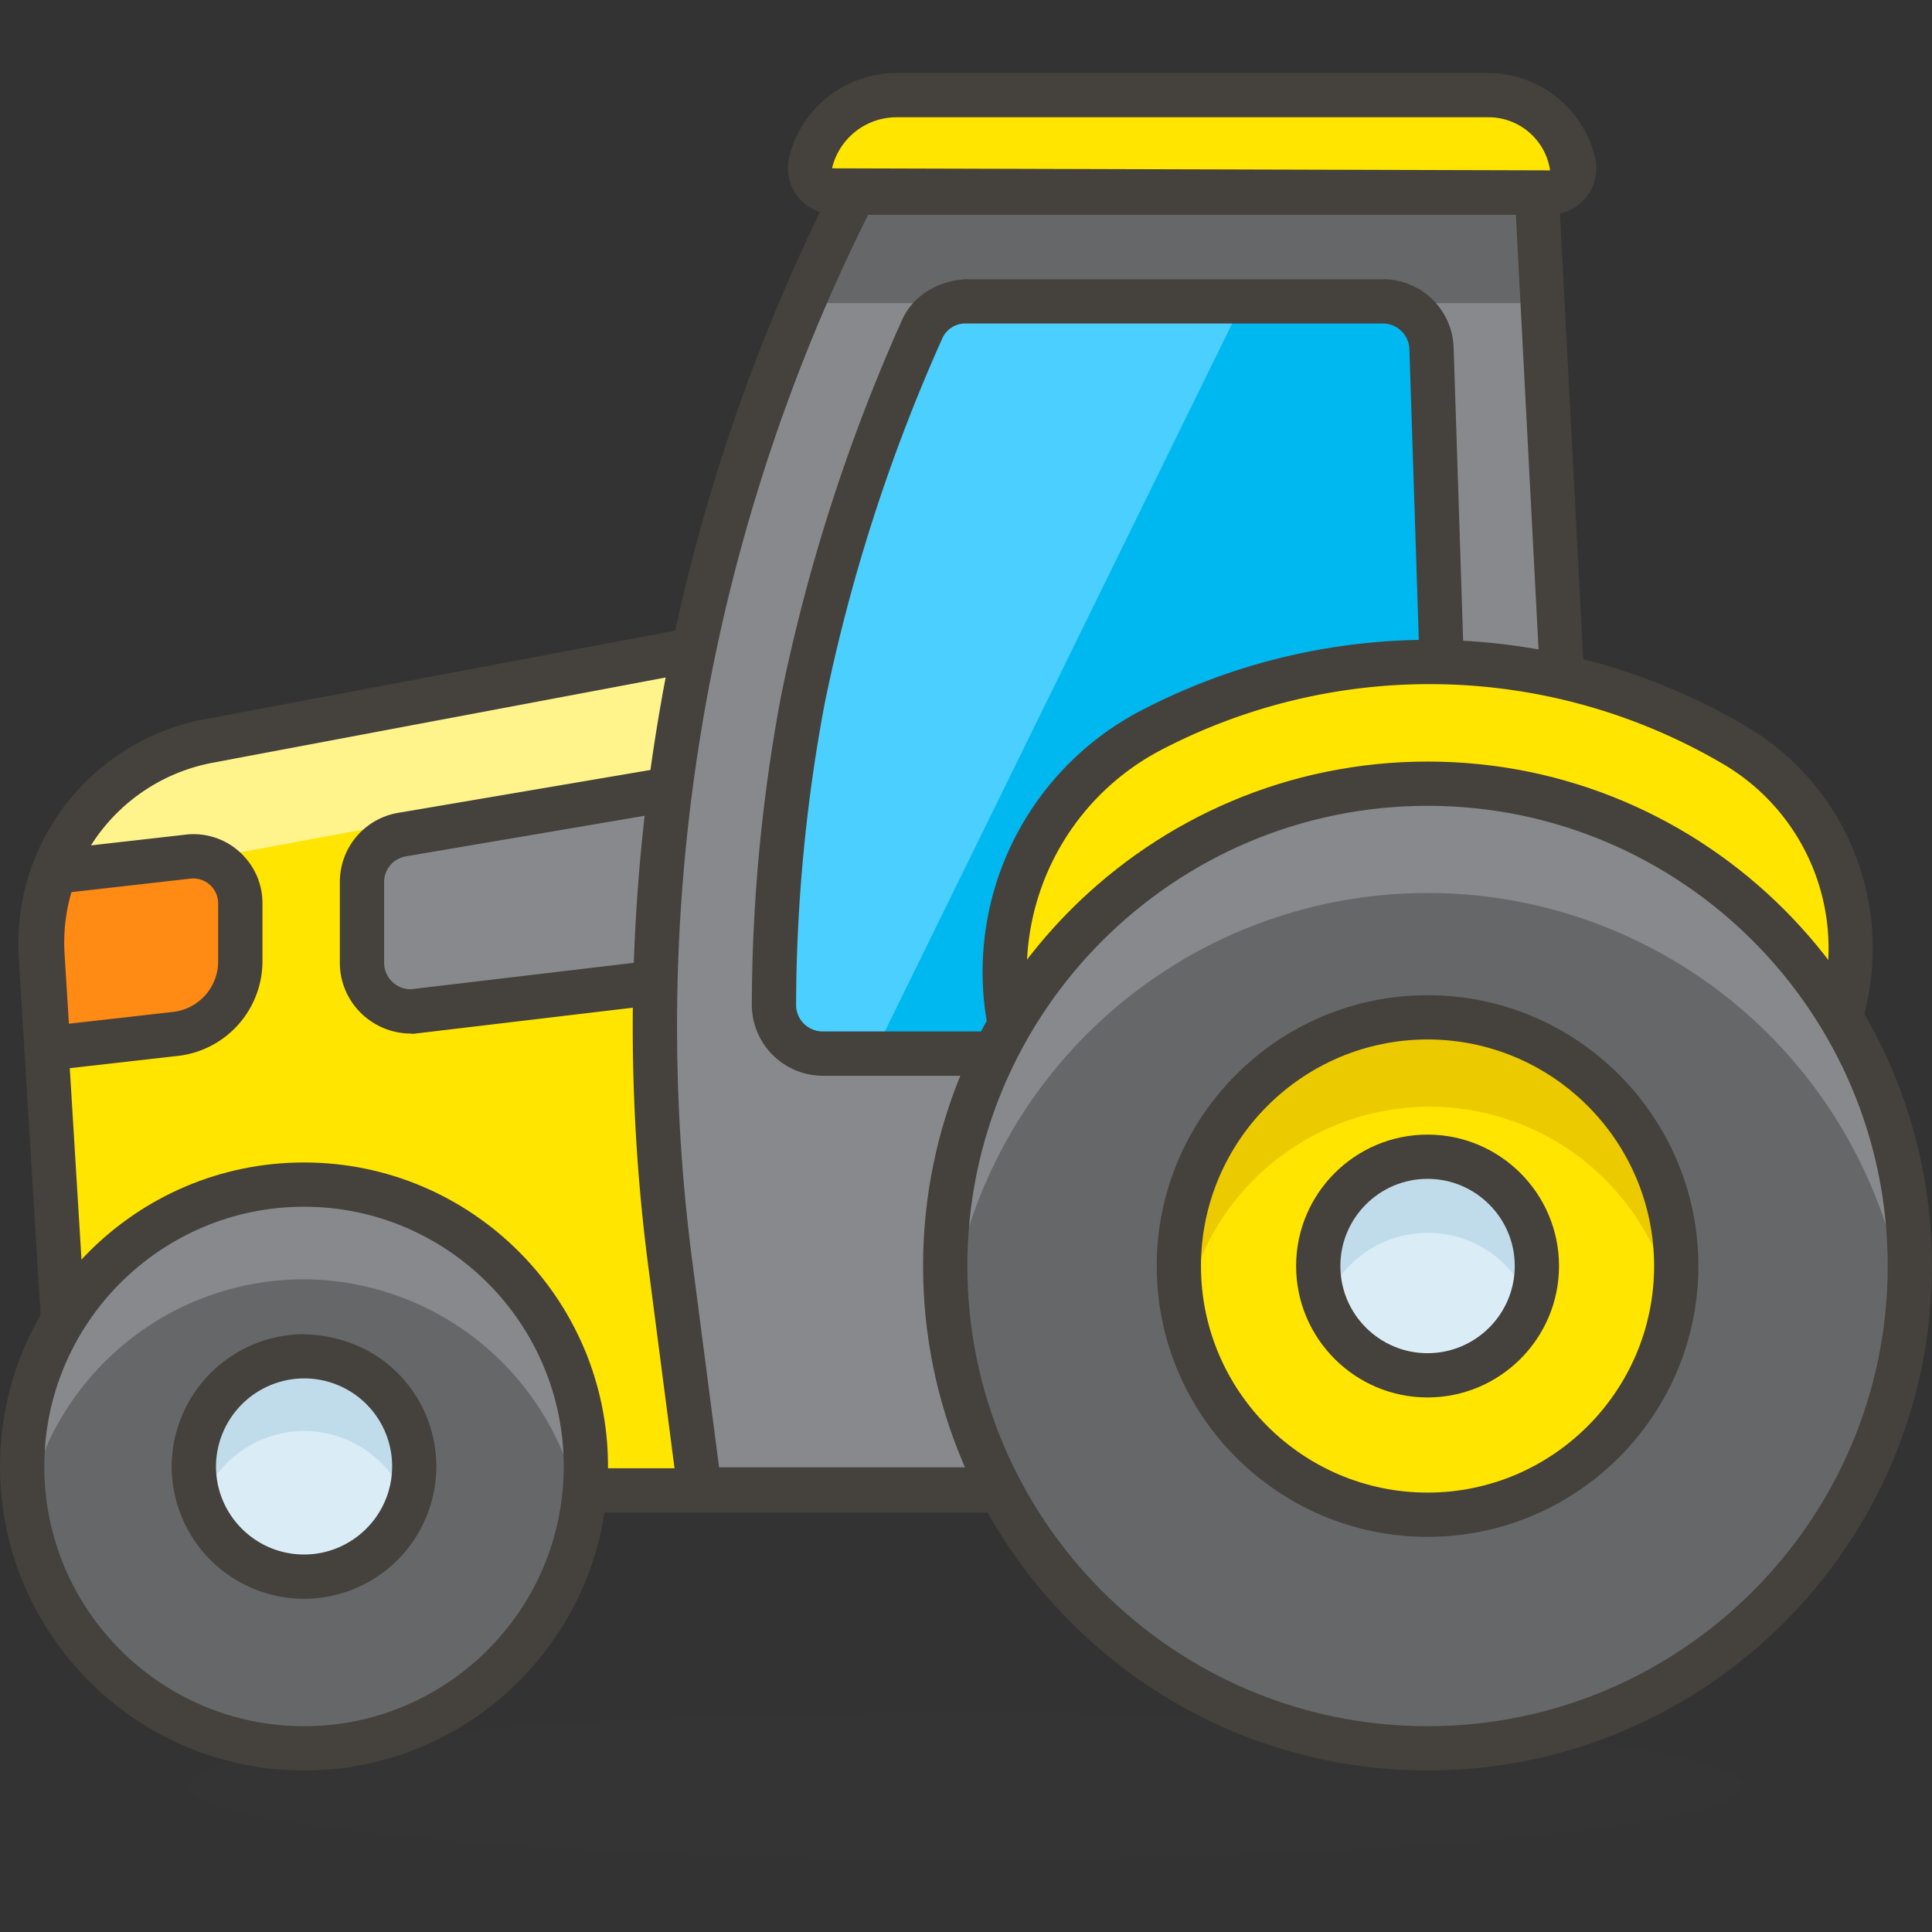 <svg xmlns="http://www.w3.org/2000/svg" viewBox="0 0 43.66 43.66" width="512" height="512"><rect x="0" y="0" width="43.66" height="43.66" fill="#333333" stroke="none"/><ellipse cx="21.83" cy="40.36" rx="17.55" ry="1.65" opacity=".15" fill="#45413c"/><path d="M28.33 33.68H1.66L.92 21.59a4.65 4.65 0 0 1 3.77-4.84l23.64-4.45v21.38z" fill="#ffe500"/><path d="M4.69 16.75a4.65 4.65 0 0 0-3.77 4.84l.09 1.42a4.65 4.65 0 0 1 3.68-3.61l23.64-4.39V12.3L4.69 16.75z" fill="#fff48c"/><path d="M28.33 34.18H1.66a.5.5 0 0 1-.499-.47l-.74-12.09a5.165 5.165 0 0 1 4.175-5.362l23.641-4.45a.498.498 0 0 1 .593.491v21.38a.5.5 0 0 1-.5.501zm-26.2-1h25.7V12.903L4.782 17.241a4.162 4.162 0 0 0-3.363 4.319l.711 11.62z" fill="#45413c"/><circle cx="6.87" cy="33.14" r="6.37" fill="#656769"/><path d="M6.83 28.91a6.38 6.38 0 0 1 6.29 5.3c.055-.354.085-.712.09-1.07A6.38 6.38 0 1 0 .59 34.21a6.37 6.37 0 0 1 6.24-5.3z" fill="#87898c"/><path d="M6.87 40.01C3.082 40.01 0 36.928 0 33.14s3.082-6.87 6.87-6.87 6.87 3.082 6.87 6.87-3.082 6.87-6.87 6.87zm0-12.74C3.633 27.27 1 29.904 1 33.14s2.633 5.87 5.87 5.87 5.87-2.634 5.87-5.87-2.633-5.87-5.87-5.87z" fill="#45413c"/><path d="M9.36 33.14a2.49 2.49 0 1 1 0-.039v.039z" fill="#daedf7"/><path d="M6.83 32.34a2.48 2.48 0 0 1 2.38 1.67 2.59 2.59 0 0 0 .15-.84 2.5 2.5 0 1 0-5 0c.01.287.067.571.17.84a2.491 2.491 0 0 1 2.3-1.67z" fill="#c0dceb"/><path d="M6.87 36.13a2.994 2.994 0 0 1-2.99-2.99 3.002 3.002 0 0 1 2.942-2.989c.797.012 1.554.287 2.128.842.573.555.896 1.301.91 2.1v.049a2.993 2.993 0 0 1-2.99 2.988zm.002-4.98h-.033a1.998 1.998 0 0 0-1.958 1.989c0 1.098.893 1.99 1.99 1.99 1.098 0 1.99-.893 1.99-1.989v-.041a1.985 1.985 0 0 0-1.989-1.949z" fill="#45413c"/><path d="M4.24 19.36l-3 .34a4.59 4.59 0 0 0-.28 1.89l.13 2.1L4 23.36a1.65 1.65 0 0 0 1.43-1.65v-1.29a1.06 1.06 0 0 0-1.19-1.06z" fill="#ff8a14"/><path d="M1.09 24.19a.498.498 0 0 1-.499-.469l-.13-2.101a5.074 5.074 0 0 1 .311-2.095.499.499 0 0 1 .413-.322l2.997-.34a1.547 1.547 0 0 1 1.3.454c.292.297.452.69.449 1.107v1.286a2.155 2.155 0 0 1-1.863 2.146l-2.921.332-.057.002zm.524-4.029a4.068 4.068 0 0 0-.155 1.398l.098 1.576 2.387-.271a1.15 1.15 0 0 0 .986-1.148V20.42a.562.562 0 0 0-.556-.568l-.078.004-2.682.305zm2.626-.801h.01-.01z" fill="#45413c"/><path d="M8.18 19.94v1.82a1.1 1.1 0 0 0 1.22 1.09l8.92-1.06v-4.5l-9.23 1.57a1.09 1.09 0 0 0-.91 1.08z" fill="#87898c"/><path d="M9.293 23.357c-.892 0-1.61-.715-1.613-1.595V19.94a1.584 1.584 0 0 1 1.327-1.573l9.229-1.569a.5.5 0 0 1 .584.493v4.5a.499.499 0 0 1-.441.496l-8.92 1.061c-.061.005-.142.023-.166.009zm8.527-5.475l-8.646 1.47a.588.588 0 0 0-.494.585v1.822a.602.602 0 0 0 .601.597h.001l8.538-1.012v-3.462z" fill="#45413c"/><path d="M34.73 4.35H19.31a41.79 41.79 0 0 0-4.15 24.31l.65 5h20.45L34.73 4.35z" fill="#87898c"/><path d="M34.73 4.35H19.31a41.79 41.79 0 0 0-4.15 24.31l.65 5h20.45L34.73 4.35z" fill="#87898c"/><path d="M34.83 6.85l-.13-2.5H19.31c-.42.82-.81 1.66-1.16 2.5h16.68z" fill="#656769"/><path d="M36.26 34.16H15.81a.501.501 0 0 1-.496-.436l-.65-5a42.111 42.111 0 0 1 4.199-24.6.5.5 0 0 1 .446-.274h15.42a.5.5 0 0 1 .499.474l1.529 29.309a.492.492 0 0 1-.137.37.491.491 0 0 1-.36.157zm-20.01-1h19.484L34.256 4.85H19.619a41.113 41.113 0 0 0-3.963 23.744l.594 4.566z" fill="#45413c"/><path d="M18.32 3.67a2.001 2.001 0 0 1 1.94-1.52h13.36a2.001 2.001 0 0 1 1.94 1.52.549.549 0 0 1-.53.68h-16.2a.55.55 0 0 1-.51-.68z" fill="#ffe500"/><path d="M18.83 4.85a1.056 1.056 0 0 1-.997-1.296l.001-.004a2.496 2.496 0 0 1 2.425-1.9H33.62c1.152 0 2.149.782 2.425 1.9a1.048 1.048 0 0 1-1.008 1.3H18.83zm-.024-1.063l-.002.017 16.226.046a1.408 1.408 0 0 0-1.41-1.2H20.26a1.499 1.499 0 0 0-1.454 1.137z" fill="#45413c"/><path d="M31.27 6.81h-9.44a1.07 1.07 0 0 0-1 .65 40.017 40.017 0 0 0-2.69 8.37 37.762 37.762 0 0 0-.65 6.9c.011.6.5 1.08 1.1 1.08h13.16a1.1 1.1 0 0 0 1.08-1.119v-.011l-.48-14.8a1.1 1.1 0 0 0-1.08-1.07z" fill="#00b8f0"/><path d="M21.83 6.81a1.07 1.07 0 0 0-1 .65 40.017 40.017 0 0 0-2.69 8.37 37.762 37.762 0 0 0-.65 6.9c.011.6.5 1.08 1.1 1.08h1.16l8.34-17h-6.26z" fill="#4acfff"/><path d="M18.59 24.31a1.608 1.608 0 0 1-1.6-1.571c.004-2.349.226-4.701.659-7.001a40.563 40.563 0 0 1 2.725-8.482c.248-.58.842-.922 1.464-.945h9.441a1.597 1.597 0 0 1 1.571 1.557l.48 14.797c.016.9-.689 1.631-1.571 1.646H18.59zm3.231-17a.57.57 0 0 0-.531.346 39.559 39.559 0 0 0-2.66 8.273 37.433 37.433 0 0 0-.64 6.801.602.602 0 0 0 .6.579h13.16a.598.598 0 0 0 .58-.61l-.48-14.803a.6.6 0 0 0-.585-.586h-9.444z" fill="#45413c"/><path d="M22.83 23.2l9.46 5.41 9.31-5.66a5.33 5.33 0 0 0-2.38-6.1 13.68 13.68 0 0 0-13.28-.31 6.13 6.13 0 0 0-3.11 6.66z" fill="#ffe500"/><path d="M32.29 29.11a.488.488 0 0 1-.248-.066l-9.46-5.41a.493.493 0 0 1-.241-.331 6.663 6.663 0 0 1 3.364-7.203 14.09 14.09 0 0 1 13.768.32 5.822 5.822 0 0 1 2.606 6.673.497.497 0 0 1-.22.284l-9.31 5.66a.49.49 0 0 1-.259.073zm-9.012-6.229l9.004 5.149 8.889-5.404a4.824 4.824 0 0 0-2.207-5.346 13.098 13.098 0 0 0-12.791-.297 5.662 5.662 0 0 0-2.895 5.898z" fill="#45413c"/><circle cx="32.26" cy="28.61" r="10.9" fill="#656769"/><path d="M32.26 20.18a10.9 10.9 0 0 1 10.83 9.67c.049-.412.072-.826.07-1.24.182-6.017-4.548-11.043-10.565-11.225-6.017-.182-11.043 4.548-11.225 10.565-.007.22-.007.44 0 .66-.002.414.021.828.07 1.24a10.89 10.89 0 0 1 10.82-9.67z" fill="#87898c"/><path d="M32.26 40.01c-6.286 0-11.4-5.114-11.4-11.4s5.114-11.4 11.4-11.4 11.4 5.114 11.4 11.4-5.114 11.4-11.4 11.4zm0-21.8c-5.734 0-10.4 4.666-10.4 10.4s4.666 10.4 10.4 10.4 10.4-4.666 10.4-10.4-4.666-10.4-10.4-10.4z" fill="#45413c"/><circle cx="32.26" cy="28.61" r="5.62" fill="#ffe500"/><path d="M32.26 25.01a5.62 5.62 0 0 1 5.57 4.62c.063-.33.096-.664.1-1a5.63 5.63 0 0 0-11.25 0c.004.336.037.67.1 1a5.62 5.62 0 0 1 5.48-4.62z" fill="#ebcb00"/><path d="M32.26 34.73c-3.375 0-6.12-2.745-6.12-6.12s2.745-6.12 6.12-6.12 6.12 2.745 6.12 6.12-2.745 6.12-6.12 6.12zm0-11.24c-2.823 0-5.12 2.297-5.12 5.12s2.297 5.12 5.12 5.12 5.12-2.297 5.12-5.12-2.297-5.12-5.12-5.12z" fill="#45413c"/><circle cx="32.26" cy="28.61" r="2.47" fill="#daedf7"/><path d="M32.26 27.86a2.47 2.47 0 0 1 2.32 1.61 2.469 2.469 0 0 0-1.454-3.176 2.469 2.469 0 0 0-3.176 3.176 2.47 2.47 0 0 1 2.31-1.61z" fill="#c0dceb"/><path d="M32.26 31.58c-1.638 0-2.97-1.332-2.97-2.97s1.332-2.97 2.97-2.97 2.971 1.332 2.971 2.97-1.334 2.97-2.971 2.97zm0-4.94c-1.086 0-1.97.884-1.97 1.97s.884 1.97 1.97 1.97c1.087 0 1.971-.884 1.971-1.97s-.884-1.97-1.971-1.97z" fill="#45413c"/></svg>
